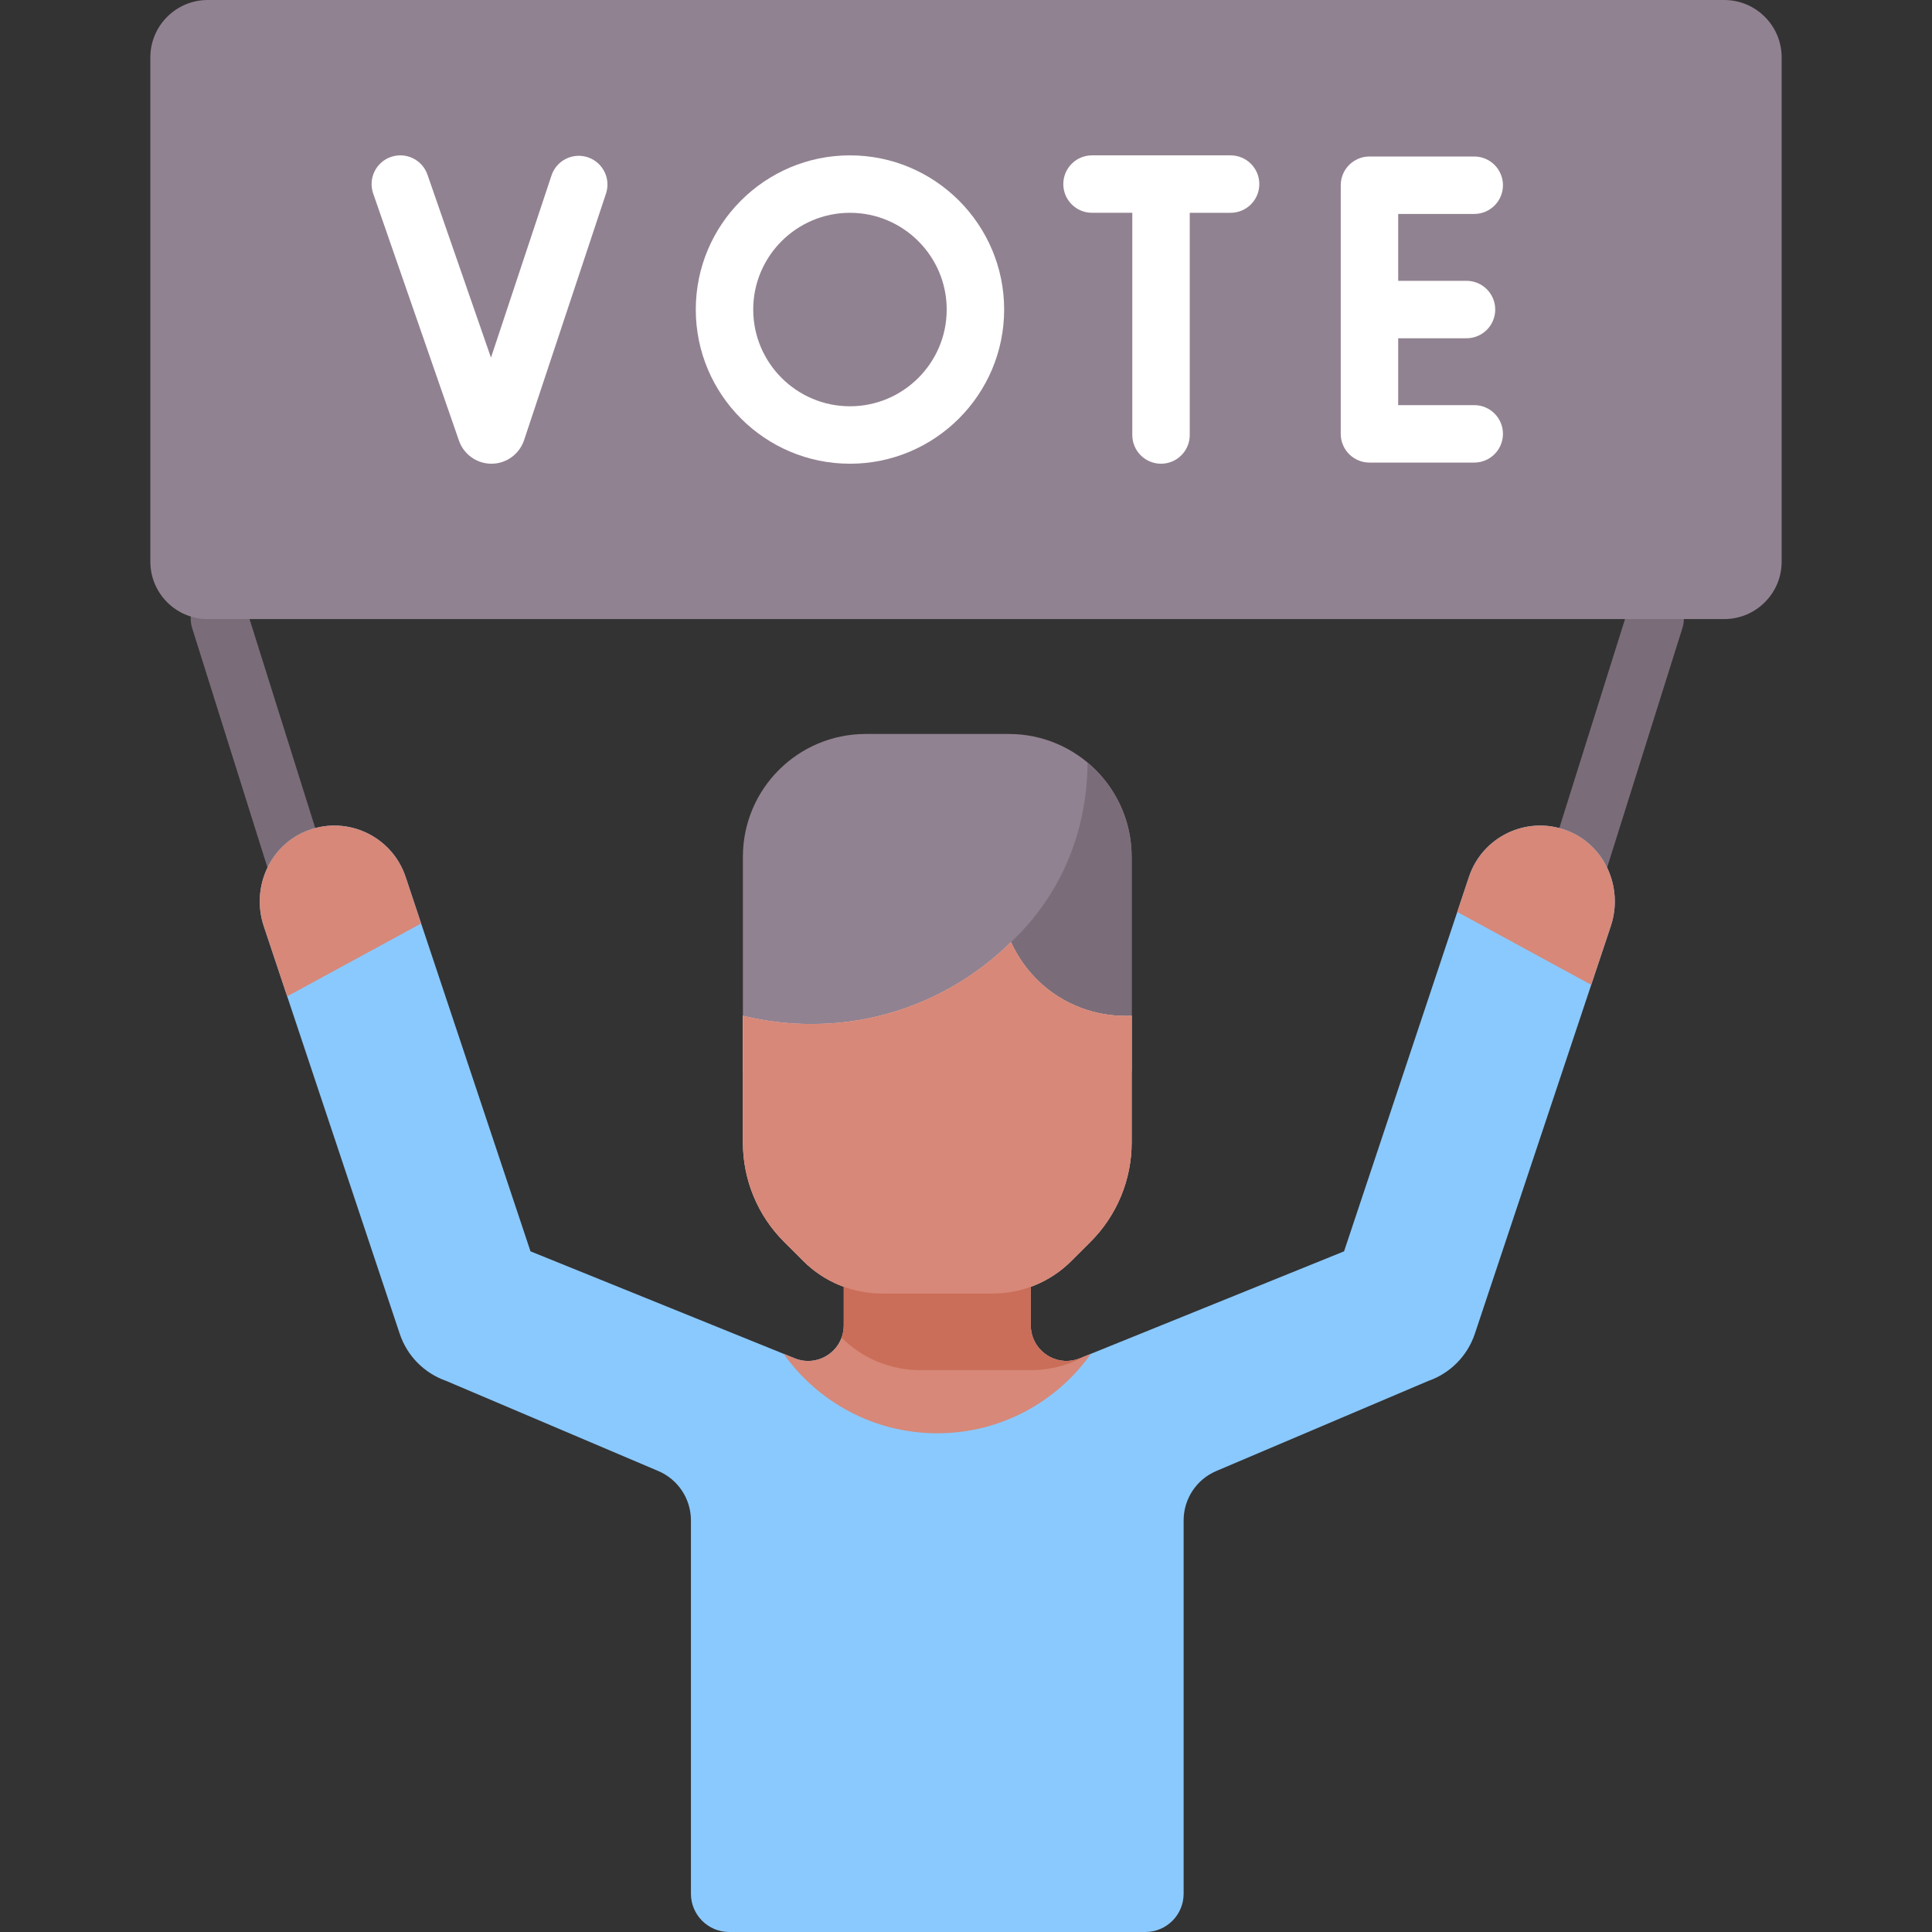 <svg id="Capa_1" enable-background="new 0 0 512 512" height="512" viewBox="0 0 512 512" width="512" xmlns="http://www.w3.org/2000/svg"><rect x="0" y="0" width="512" height="512" fill="#333333" stroke="none"/><g><g><g><path d="m408.283 268.192c-.756 0-1.525-.114-2.285-.353-4.01-1.261-6.239-5.533-4.978-9.543l30.343-96.516c1.261-4.01 5.531-6.238 9.544-4.978 4.01 1.261 6.239 5.534 4.978 9.544l-30.343 96.515c-1.021 3.251-4.023 5.331-7.259 5.331z" fill="#7a6d79"/></g><g><path d="m88.494 268.192c-3.236 0-6.237-2.08-7.259-5.331l-30.343-96.515c-1.261-4.01.968-8.283 4.978-9.544 4.01-1.263 8.283.968 9.544 4.978l30.343 96.516c1.261 4.01-.968 8.282-4.978 9.543-.76.239-1.529.353-2.285.353z" fill="#7a6d79"/></g><g><path d="m39.843 148.84v-133.617c0-8.407 6.816-15.223 15.223-15.223h401.867c8.407 0 15.223 6.816 15.223 15.223v133.617c0 8.407-6.816 15.223-15.223 15.223h-401.867c-8.407 0-15.223-6.816-15.223-15.223z" fill="#918291"/><g fill="#fff"><path d="m390.686 107.365h-20.152v-17.722h18.105c4.204 0 7.611-3.408 7.611-7.611s-3.408-7.611-7.611-7.611h-18.105v-17.723h20.152c4.204 0 7.612-3.408 7.612-7.611s-3.408-7.611-7.612-7.611h-27.763c-4.204 0-7.612 3.408-7.612 7.611v65.89c0 4.204 3.408 7.611 7.612 7.611h27.763c4.204 0 7.612-3.408 7.612-7.611s-3.409-7.612-7.612-7.612z"/><path d="m155.773 41.681c-3.992-1.326-8.297.834-9.623 4.824l-16.037 48.274-16.832-48.492c-1.378-3.972-5.717-6.071-9.687-4.695-3.971 1.379-6.073 5.716-4.695 9.687l22.754 65.552c1.291 3.632 4.736 6.06 8.586 6.06h.064c3.876-.027 7.317-2.51 8.581-6.229l21.712-65.357c1.326-3.99-.833-8.298-4.823-9.624z"/><path d="m326.119 41.171h-36.723c-4.204 0-7.611 3.408-7.611 7.611s3.408 7.611 7.611 7.611h10.676v58.886c0 4.204 3.408 7.611 7.612 7.611s7.612-3.408 7.612-7.611v-58.885h10.825c4.204 0 7.612-3.408 7.612-7.611s-3.41-7.612-7.614-7.612z"/><path d="m225.25 41.171c-22.53 0-40.86 18.33-40.86 40.86s18.33 40.86 40.86 40.86 40.86-18.33 40.86-40.86-18.33-40.86-40.86-40.86zm0 66.497c-14.136 0-25.637-11.501-25.637-25.637s11.5-25.637 25.637-25.637 25.637 11.5 25.637 25.637-11.5 25.637-25.637 25.637z"/></g></g></g><g><g><path d="m313.674 501.851v-98.94c0-5.7 3.406-10.848 8.652-13.077l56.214-23.883c5.811-2.033 10.356-6.643 12.304-12.484l36.036-108.042c3.413-10.232-1.637-21.601-11.742-25.376-10.609-3.963-22.297 1.684-25.85 12.335l-33.098 99.233-70.023 28.348c-6.216 2.517-13.004-2.058-13.004-8.765v-12.019h-49.549v12.019c0 6.707-6.788 11.282-13.004 8.765l-70.023-28.348-33.098-99.233c-3.552-10.651-15.241-16.298-25.85-12.335-10.105 3.775-15.155 15.143-11.742 25.376l36.036 108.042c1.948 5.841 6.492 10.451 12.304 12.484l56.214 23.883c5.246 2.229 8.652 7.377 8.652 13.077v98.94c0 5.605 4.544 10.149 10.149 10.149h110.273c5.605 0 10.149-4.544 10.149-10.149z" fill="#8ac9fe"/><path d="m286.167 359.966c-6.217 2.517-13.004-2.058-13.004-8.765v-12.019h-49.549v12.019c0 6.707-6.788 11.282-13.004 8.765l-2.943-1.191c9.047 12.738 23.908 21.058 40.722 21.058s31.675-8.32 40.722-21.058z" fill="#d78878"/><g><g><path d="m299.901 283.918h-103.025v-56.872c0-17.97 14.582-32.538 32.57-32.538h37.884c17.988 0 32.57 14.568 32.57 32.538v56.872z" fill="#918291"/><path d="m288.202 202.072c-.018 6.983-1.075 20.263-9.156 33.795-3.571 5.98-7.617 10.509-11.112 13.798l-1.341 34.254h33.308v-56.872c0-10.036-4.551-19.007-11.699-24.975z" fill="#7a6d79"/><g><path d="m299.901 269.187v28.719 4.901c0 9.856-3.92 19.308-10.896 26.278l-5.11 5.104c-5.521 5.515-13.01 8.614-20.818 8.614h-29.375c-7.808 0-15.297-3.099-20.818-8.614l-5.11-5.104c-6.977-6.969-10.896-16.422-10.896-26.278v-4.901-28.719c6.708 1.65 21.979 4.444 40.022-1.035 15.854-4.814 26.161-13.682 31.036-18.488 1.227 2.721 4.693 9.435 12.402 14.355 8.369 5.343 16.642 5.314 19.563 5.168z" fill="#ffcebf"/></g><path d="m287.359 359.484-1.192.482c-6.217 2.517-13.004-2.058-13.004-8.765v-12.019h-49.549v12.019c0 1.168-.217 2.266-.59 3.279l.007.007c5.521 5.515 13.01 8.614 20.818 8.614h29.376c4.985 0 9.838-1.268 14.134-3.617z" fill="#ca6e59"/><g><path d="m299.901 269.187v28.719 4.901c0 9.856-3.92 19.308-10.896 26.278l-5.11 5.104c-5.521 5.515-13.01 8.614-20.818 8.614h-29.375c-7.808 0-15.297-3.099-20.818-8.614l-5.11-5.104c-6.977-6.969-10.896-16.422-10.896-26.278v-4.901-28.719c6.708 1.65 21.979 4.444 40.022-1.035 15.854-4.814 26.161-13.682 31.036-18.488 1.227 2.721 4.693 9.435 12.402 14.355 8.369 5.343 16.642 5.314 19.563 5.168z" fill="#d78878"/></g></g></g></g><g fill="#d78878"><path d="m426.88 245.426c3.413-10.232-1.637-21.601-11.742-25.376-10.609-3.963-22.297 1.684-25.85 12.335l-3.099 9.292 35.5 19.311z"/><path d="m107.489 232.385c-3.552-10.651-15.241-16.298-25.85-12.335-10.105 3.775-15.154 15.143-11.742 25.376l6.209 18.617.014-.004 35.487-19.304z"/></g></g></g></svg>